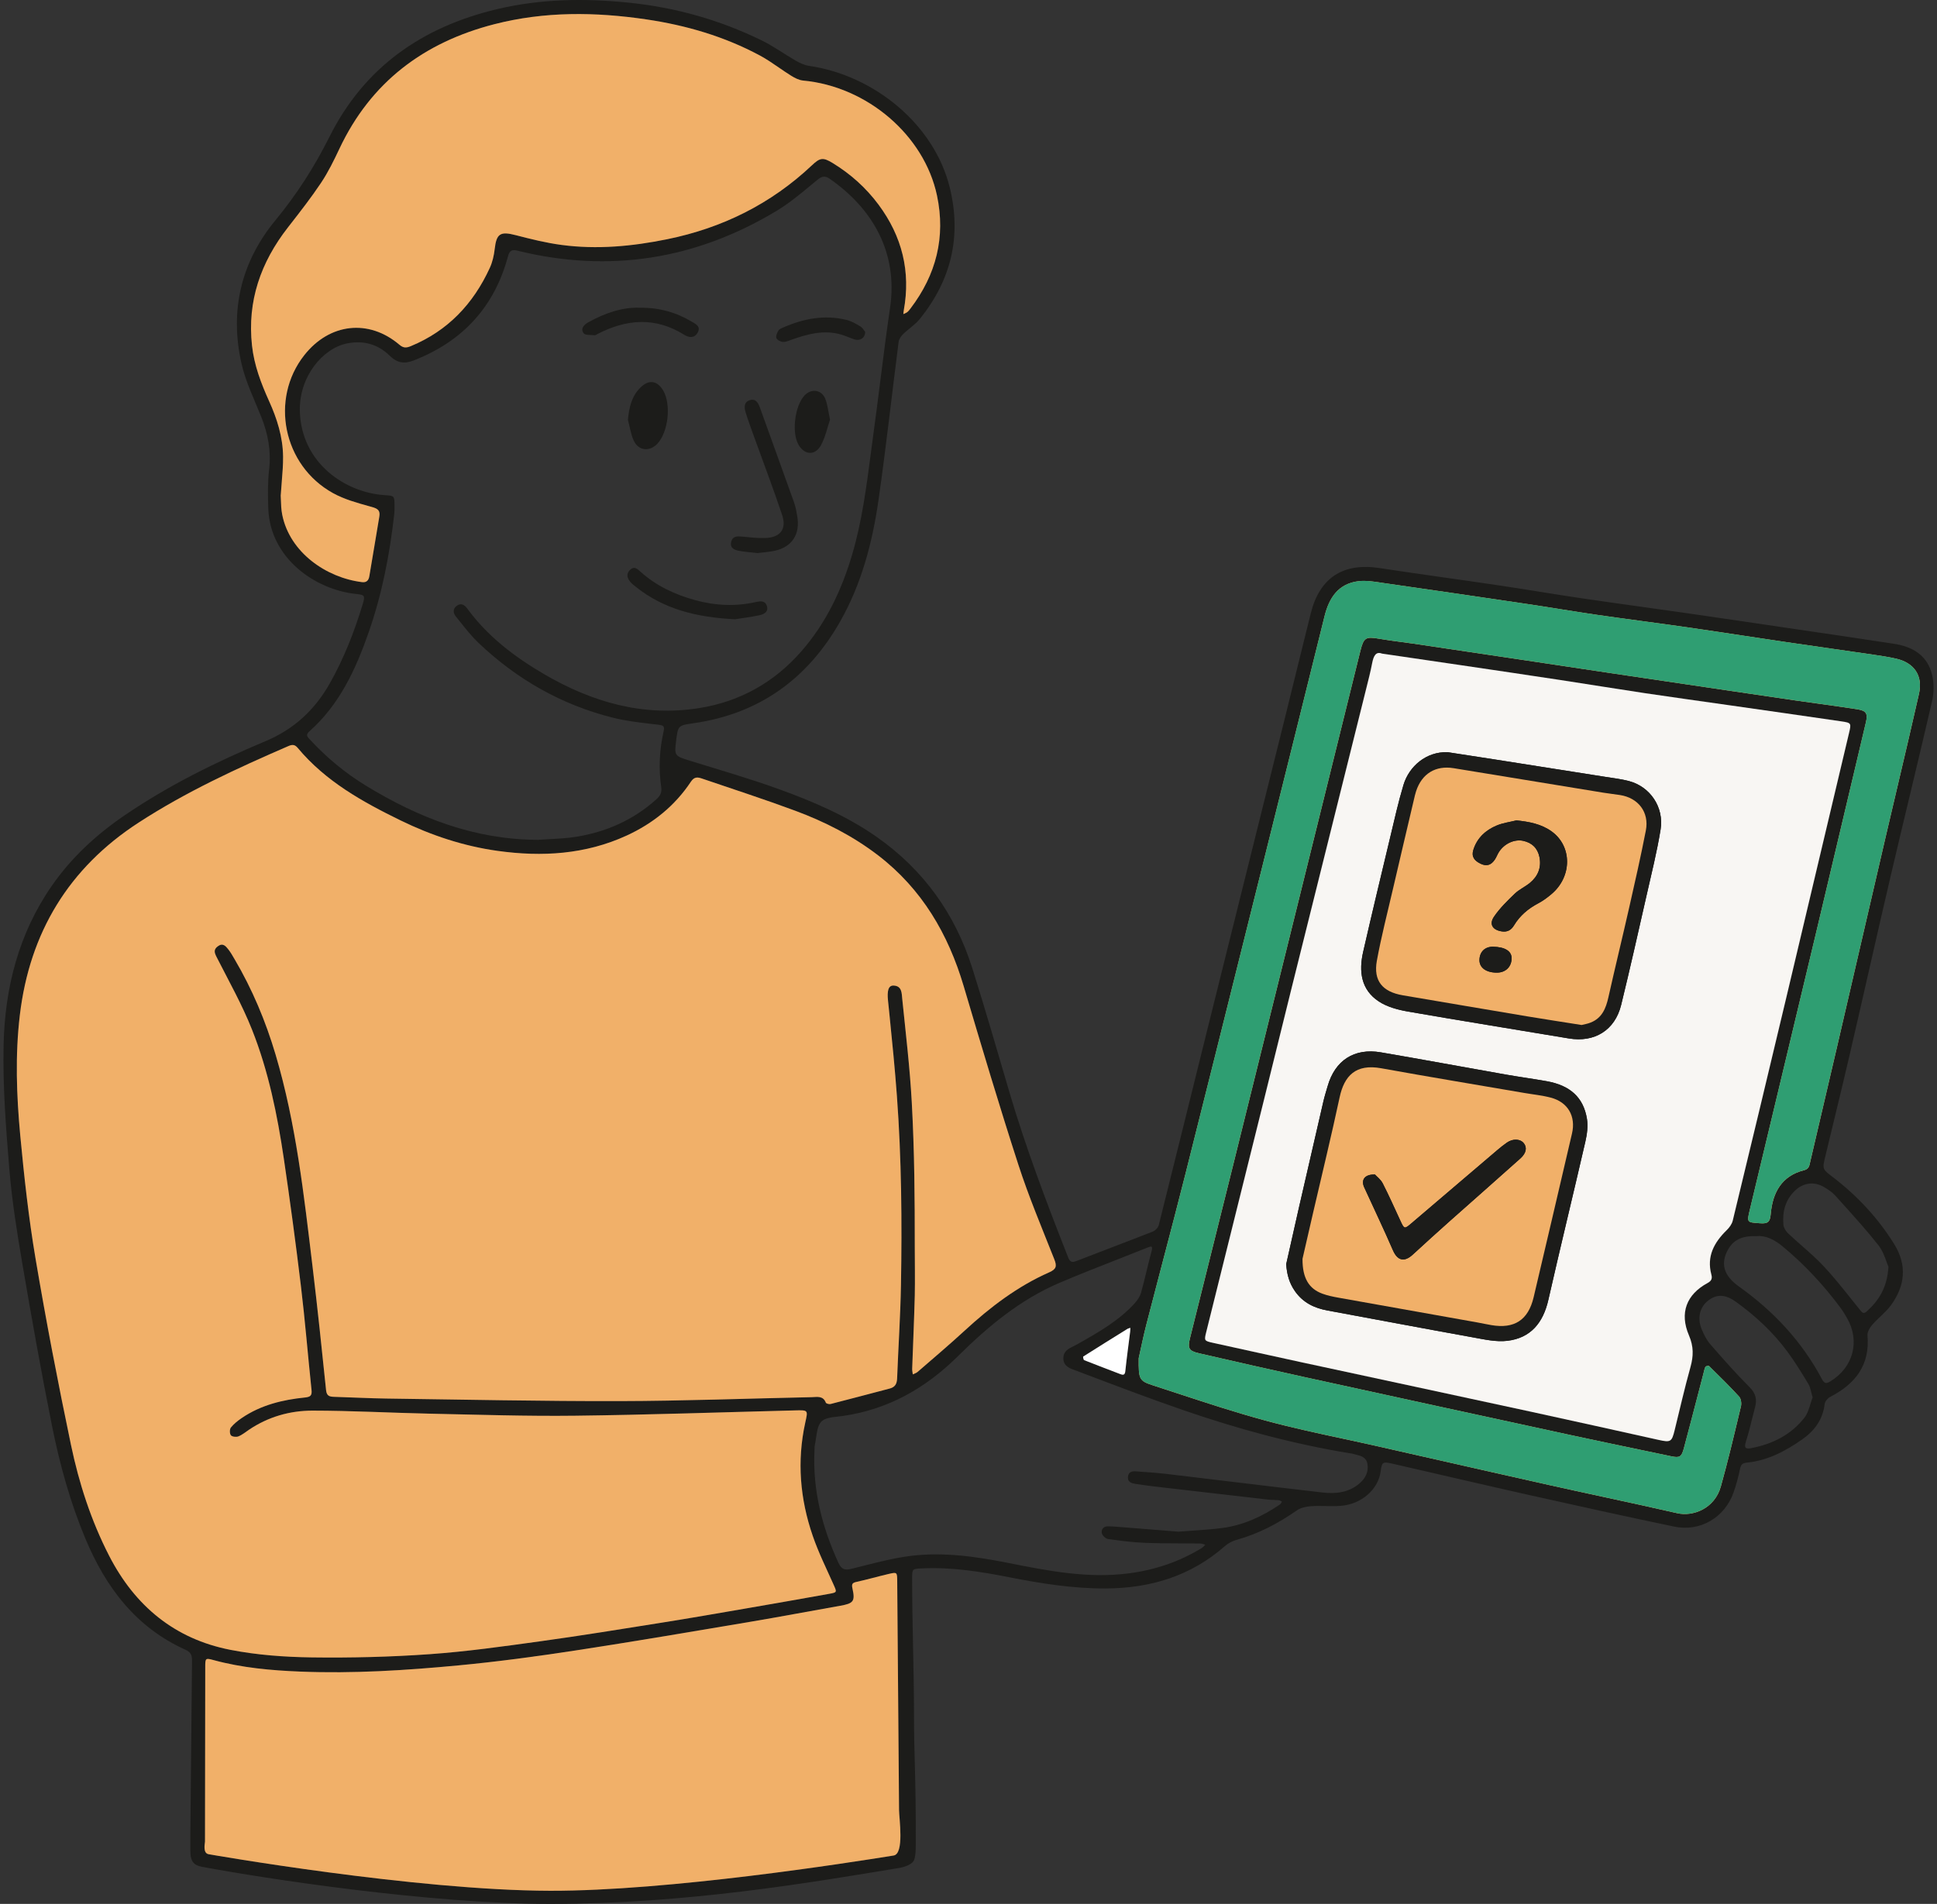 <svg width="178" height="175" viewBox="0 0 178 175" fill="none" xmlns="http://www.w3.org/2000/svg">
<rect x="0" y="0" width="178" height="175" fill="#333333" stroke="none"/>
<path fill-rule="evenodd" clip-rule="evenodd" d="M17.493 170.155C17.493 169.107 17.489 168.892 17.493 168.443C17.534 163.966 17.576 159.679 17.62 155.262L17.644 152.829L17.644 152.786C17.65 152.323 17.655 151.913 17.089 151.66C12.504 149.612 9.726 145.918 7.844 141.418C6.448 138.075 5.489 134.596 4.78 131.062C3.786 126.102 2.901 121.12 2.05 116.134C1.56 113.258 1.098 110.366 0.858 107.461C0.544 103.654 0.246 99.823 0.332 96.012C0.45 90.781 1.723 85.794 4.769 81.409C6.563 78.826 8.841 76.726 11.431 74.957C15.492 72.186 19.879 70.023 24.399 68.127C27.018 67.028 28.935 65.251 30.321 62.79C31.619 60.487 32.565 58.053 33.33 55.538C33.574 54.734 33.502 54.676 32.714 54.594C28.924 54.195 24.817 51.292 24.654 46.735C24.611 45.545 24.595 44.34 24.731 43.161C24.927 41.475 24.636 39.904 24.022 38.353C23.376 36.722 22.577 35.119 22.193 33.424C21.092 28.561 22.142 24.093 25.314 20.243C27.267 17.873 28.897 15.335 30.263 12.599C33.473 6.174 38.79 2.482 45.664 0.845C49.687 -0.114 53.74 -0.173 57.847 0.252C62.116 0.694 66.153 1.837 69.989 3.711C71.082 4.245 72.077 4.977 73.138 5.584C73.511 5.797 73.929 5.993 74.348 6.054C80.377 6.937 85.856 11.459 87.279 17.241C88.383 21.727 87.405 25.752 84.522 29.322C84.097 29.848 83.49 30.223 83 30.703C82.808 30.891 82.612 31.164 82.58 31.419C81.955 36.267 81.424 41.13 80.729 45.968C80.167 49.88 79.164 53.691 77.186 57.161C74.191 62.413 69.759 65.618 63.715 66.479C62.306 66.68 62.304 66.691 62.128 68.123L62.127 68.132C61.961 69.466 62.001 69.49 63.396 69.922C66.097 70.76 68.822 71.543 71.483 72.502C74.656 73.645 77.766 74.968 80.553 76.919C84.869 79.941 87.777 84.008 89.355 89.01C90.547 92.788 91.64 96.597 92.762 100.399C94.282 105.55 96.183 110.563 98.149 115.557C98.328 116.015 98.506 116.069 98.937 115.902C101.265 114.992 103.61 114.119 105.936 113.202C106.166 113.111 106.426 112.841 106.485 112.608C107.97 106.691 109.424 100.766 110.896 94.845C113.285 85.229 115.683 75.616 118.075 66C118.872 62.792 119.651 59.581 120.453 56.374C121.275 53.088 123.435 51.704 126.777 52.215C130.428 52.775 134.091 53.264 137.745 53.807C140.309 54.188 142.863 54.628 145.427 55.005C148.52 55.461 151.62 55.874 154.714 56.319C158.094 56.806 161.47 57.306 164.847 57.805L165.054 57.836C168.059 58.279 171.064 58.715 174.066 59.178C175.787 59.444 177.141 60.263 177.555 62.056C177.73 62.812 177.724 63.677 177.55 64.434C176.322 69.775 175.01 75.097 173.762 80.434C172.475 85.945 171.246 91.469 169.967 96.983C169.248 100.087 168.481 103.18 167.738 106.28C167.447 107.488 167.472 107.461 168.417 108.187C170.668 109.91 172.581 111.951 174.075 114.369C175.268 116.302 175.066 118.192 173.77 119.971C173.285 120.636 172.592 121.144 172.05 121.77C171.824 122.032 171.585 122.431 171.612 122.745C171.852 125.482 170.492 127.206 168.19 128.394C167.962 128.511 167.707 128.805 167.679 129.042C167.51 130.491 166.733 131.527 165.58 132.329C164.045 133.397 162.417 134.257 160.52 134.44C160.109 134.479 159.978 134.632 159.897 135.023C159.748 135.752 159.552 136.476 159.306 137.176C158.493 139.491 156.24 140.822 153.842 140.319C149.412 139.393 144.992 138.418 140.576 137.429C136.334 136.479 132.103 135.485 127.867 134.515C127.075 134.334 126.98 134.413 126.88 135.215C126.671 136.899 125.099 138.285 123.174 138.414C122.282 138.475 121.379 138.384 120.487 138.443C120.04 138.472 119.532 138.58 119.175 138.829C117.471 140.017 115.669 140.974 113.657 141.532C113.267 141.64 112.865 141.845 112.564 142.11C109.426 144.868 105.733 145.986 101.608 146.006C98.601 146.02 95.672 145.552 92.742 144.975C90.105 144.457 87.452 144.031 84.745 144.16L84.69 144.163C83.82 144.203 83.819 144.203 83.82 145.141C83.82 149.268 83.991 153.446 83.991 157.573C83.991 161.426 84.175 163.284 84.156 169.492C84.156 169.492 84.175 170.603 83.991 170.989C83.734 171.528 82.636 171.695 82.636 171.695C74.506 173.035 63.158 175 50.557 175C39.48 175 24.389 172.679 18.605 171.599C17.906 171.469 17.493 171.203 17.493 170.155ZM82.618 166.387C82.623 167.146 83.115 170.393 82.122 170.553C78.011 171.215 61.463 173.819 50.557 173.794C38.095 173.765 19.165 170.432 19.165 170.432C18.615 170.326 18.838 169.449 18.838 169.27C18.849 163.825 18.848 158.651 18.861 153.206C18.863 152.411 18.879 152.387 19.631 152.592C22.243 153.303 24.921 153.54 27.605 153.648C32.453 153.843 37.291 153.535 42.113 153.079C45.709 152.739 49.291 152.255 52.862 151.709C58.199 150.894 63.521 149.984 68.846 149.088C71.639 148.62 74.423 148.088 77.213 147.596C78.428 147.383 78.597 147.187 78.336 146.006C78.25 145.622 78.306 145.489 78.704 145.403C79.695 145.189 80.67 144.904 81.657 144.674C82.431 144.494 82.442 144.512 82.449 145.302C82.508 152.33 82.564 159.36 82.618 166.387ZM84.063 114.688C84.063 110.132 84.038 105.907 83.788 101.34C83.614 98.152 83.232 94.973 82.909 91.794C82.858 91.3 82.889 90.623 82.122 90.591C81.627 90.569 81.512 91.079 81.605 91.982L81.641 92.329L81.641 92.329C81.656 92.482 81.672 92.635 81.688 92.788C81.708 92.984 81.728 93.18 81.748 93.377C81.997 95.822 82.239 98.268 82.42 100.719C82.847 106.508 82.896 112.31 82.794 118.112C82.743 120.979 82.549 123.845 82.44 126.712C82.42 127.2 82.246 127.502 81.769 127.628C79.956 128.103 78.146 128.588 76.329 129.051C76.197 129.085 75.924 129.015 75.89 128.927C75.635 128.265 75.08 128.412 74.594 128.423C68.704 128.547 62.814 128.771 56.924 128.784C49.778 128.8 42.632 128.645 35.485 128.55C33.902 128.529 32.319 128.439 30.735 128.394C30.31 128.382 30.023 128.342 29.965 127.786C29.574 123.987 29.174 120.187 28.718 116.396C27.93 109.852 27.212 103.297 25.327 96.942C24.413 93.865 23.187 90.93 21.557 88.166C21.376 87.857 21.2 87.541 20.979 87.261C20.739 86.956 20.473 86.638 20.015 86.981C19.613 87.283 19.697 87.559 19.904 87.966C21.024 90.171 22.245 92.339 23.155 94.632C24.668 98.441 25.485 102.457 26.083 106.503C26.657 110.398 27.183 114.301 27.653 118.21C28.036 121.381 28.291 124.567 28.626 127.742C28.68 128.25 28.555 128.399 28.036 128.452C25.968 128.66 23.973 129.146 22.221 130.336C21.853 130.586 21.492 130.873 21.216 131.214C21.094 131.367 21.096 131.772 21.216 131.925C21.326 132.063 21.708 132.108 21.905 132.029C22.259 131.889 22.566 131.629 22.889 131.412C24.654 130.225 26.646 129.658 28.727 129.66C32.313 129.663 35.898 129.864 39.485 129.94C43.94 130.033 48.398 130.182 52.851 130.128C59.578 130.047 66.304 129.81 73.03 129.64C74.292 129.608 74.254 129.599 73.998 130.767C73.222 134.298 73.516 137.781 74.687 141.173C75.209 142.69 75.925 144.143 76.582 145.611C76.918 146.363 76.947 146.365 76.177 146.503C73.712 146.945 71.246 147.379 68.777 147.805C66.133 148.261 63.491 148.724 60.841 149.145C57.102 149.741 53.363 150.35 49.613 150.867C46.243 151.332 42.869 151.809 39.48 152.048C35.875 152.303 32.251 152.391 28.637 152.343C26.142 152.308 23.609 152.124 21.164 151.646C16.061 150.648 12.408 147.625 10.034 143.01C8.37 139.771 7.259 136.334 6.52 132.799C5.329 127.111 4.231 121.399 3.263 115.669C2.633 111.937 2.218 108.161 1.863 104.39C1.517 100.699 1.384 96.983 1.825 93.287C2.73 85.721 6.313 79.786 12.736 75.613C17.087 72.785 21.774 70.626 26.519 68.57C26.889 68.411 27.111 68.447 27.364 68.752C29.917 71.816 33.312 73.703 36.814 75.412C39.641 76.792 42.619 77.779 45.744 78.212C49.807 78.776 53.801 78.542 57.59 76.801C59.998 75.693 62.015 74.074 63.489 71.854C63.819 71.355 64.142 71.437 64.544 71.574C67.395 72.548 70.262 73.475 73.084 74.523C75.805 75.534 78.388 76.848 80.706 78.63C84.722 81.721 87.134 85.845 88.558 90.645C90.184 96.131 91.819 101.615 93.582 107.057C94.537 110.005 95.747 112.87 96.887 115.755C97.135 116.381 97.072 116.658 96.422 116.945C93.491 118.239 90.983 120.158 88.638 122.316C87.233 123.61 85.772 124.843 84.328 126.098C84.206 126.206 84.032 126.253 83.883 126.328C83.862 126.157 83.819 125.987 83.824 125.816C83.903 123.576 84.004 121.336 84.063 119.094C84.094 117.919 84.063 115.492 84.063 114.688ZM52.952 76.914C52.149 77.043 51.333 77.086 50.516 77.129C50.14 77.15 49.763 77.169 49.389 77.198L49.385 77.194C43.605 77.169 38.469 75.176 33.626 72.215C31.721 71.051 30.028 69.647 28.517 68.016C28.494 67.991 28.471 67.967 28.448 67.944C28.245 67.733 28.066 67.547 28.427 67.226C31.204 64.765 32.692 61.521 33.882 58.11C35.116 54.578 35.819 50.923 36.234 47.211C36.256 47.016 36.255 46.817 36.254 46.619C36.254 46.577 36.254 46.536 36.254 46.494C36.25 45.572 36.245 45.571 35.35 45.512L35.308 45.509C31.757 45.27 27.693 42.595 27.555 37.804C27.463 34.647 29.653 31.991 31.933 31.557C33.452 31.268 34.748 31.661 35.801 32.686C36.51 33.376 37.148 33.472 38.033 33.126C42.51 31.37 45.43 28.22 46.68 23.565C46.82 23.041 47.021 22.91 47.538 23.038C55.986 25.122 63.936 23.856 71.366 19.381C72.489 18.703 73.513 17.855 74.532 17.011C74.735 16.843 74.938 16.675 75.141 16.509C75.547 16.177 75.838 16.15 76.24 16.428C80.115 19.117 82.555 23.147 81.79 28.31C81.463 30.52 81.183 32.737 80.903 34.954C80.701 36.552 80.5 38.149 80.28 39.745C80.192 40.391 80.107 41.038 80.022 41.686L80.022 41.687C79.617 44.789 79.211 47.893 78.327 50.912C77.36 54.217 75.913 57.27 73.63 59.879C71.138 62.725 68.009 64.481 64.281 65.081C59.118 65.91 54.399 64.54 49.979 61.954C47.281 60.374 44.811 58.496 42.939 55.938C42.685 55.592 42.395 55.427 42.036 55.644C41.632 55.888 41.596 56.301 41.881 56.653C42.01 56.811 42.137 56.971 42.264 57.131C42.273 57.142 42.281 57.152 42.29 57.163L42.29 57.163L42.29 57.163L42.29 57.163C42.824 57.834 43.36 58.508 43.976 59.094C47.504 62.453 51.622 64.795 56.355 65.977C57.485 66.259 58.654 66.396 59.817 66.534C59.818 66.534 59.819 66.534 59.82 66.534C60.048 66.561 60.275 66.588 60.502 66.615C60.971 66.673 61.093 66.738 60.976 67.255C60.601 68.926 60.514 70.631 60.761 72.328C60.838 72.861 60.662 73.16 60.308 73.478C58.202 75.368 55.718 76.469 52.952 76.914ZM126.093 60.954C126.219 60.291 126.44 59.846 127.002 60.078V60.074C127.952 60.214 128.87 60.348 129.768 60.48C131.259 60.698 132.693 60.908 134.128 61.121C134.649 61.198 135.169 61.275 135.69 61.352C138.262 61.732 140.832 62.112 143.402 62.503C144.559 62.679 145.715 62.862 146.872 63.044C148.303 63.27 149.735 63.497 151.169 63.711C152.897 63.969 154.627 64.214 156.356 64.458C157.221 64.58 158.086 64.702 158.951 64.826C159.816 64.95 160.682 65.073 161.547 65.197C164.102 65.562 166.657 65.927 169.21 66.301C170.133 66.436 170.129 66.472 169.914 67.384C169.083 70.883 168.254 74.383 167.426 77.883C167.425 77.885 167.425 77.887 167.424 77.889C167.424 77.891 167.423 77.893 167.423 77.895C167.422 77.899 167.421 77.903 167.42 77.907C167.419 77.911 167.418 77.915 167.417 77.918C167.416 77.922 167.415 77.926 167.415 77.93C167.414 77.934 167.413 77.938 167.412 77.942C167.411 77.946 167.41 77.95 167.409 77.954C167.408 77.957 167.407 77.96 167.407 77.963C167.406 77.965 167.406 77.967 167.405 77.969C167.405 77.971 167.404 77.973 167.404 77.975C167.404 77.977 167.403 77.979 167.403 77.981C167.402 77.983 167.402 77.985 167.401 77.987C167.401 77.989 167.4 77.99 167.4 77.992C167.399 77.994 167.399 77.996 167.398 77.998C167.398 77.999 167.398 78 167.398 78.001C166.31 82.598 165.221 87.195 164.128 91.79C162.509 98.595 160.877 105.399 159.229 112.197C159.152 112.515 158.917 112.832 158.676 113.067C157.518 114.2 156.817 115.471 157.265 117.151C157.359 117.505 157.29 117.724 156.912 117.93C154.98 118.979 154.32 120.681 155.208 122.747C155.646 123.763 155.628 124.641 155.346 125.649C154.95 127.072 154.604 128.507 154.258 129.942C154.137 130.445 154.016 130.949 153.892 131.451C153.627 132.535 153.524 132.595 152.411 132.347C151.559 132.158 150.707 131.969 149.855 131.779C146.781 131.096 143.707 130.413 140.63 129.746C136.711 128.897 132.791 128.053 128.87 127.21C128.868 127.209 128.865 127.209 128.863 127.208C128.861 127.208 128.859 127.207 128.858 127.207C128.856 127.207 128.854 127.206 128.852 127.206C128.85 127.206 128.849 127.205 128.847 127.205C125.763 126.541 122.679 125.878 119.595 125.211C117.964 124.859 116.335 124.499 114.705 124.139C114.698 124.137 114.692 124.136 114.685 124.134C114.684 124.134 114.682 124.134 114.68 124.133C114.679 124.133 114.677 124.133 114.675 124.132C113.608 123.896 112.541 123.661 111.474 123.427C110.654 123.248 110.65 123.224 110.847 122.429C112.605 115.376 114.357 108.323 116.107 101.27C116.511 99.646 116.911 98.021 117.311 96.396C117.759 94.58 118.206 92.764 118.658 90.948C119.805 86.34 120.953 81.733 122.102 77.125C123.25 72.517 124.399 67.91 125.546 63.302C125.562 63.238 125.578 63.175 125.594 63.112C125.594 63.11 125.595 63.108 125.595 63.106C125.596 63.104 125.596 63.102 125.597 63.1C125.597 63.097 125.598 63.095 125.598 63.093C125.599 63.091 125.599 63.089 125.6 63.087L125.6 63.086C125.778 62.379 125.956 61.671 126.093 60.954ZM25.937 47.325C25.84 46.846 25.825 46.349 25.813 45.946C25.808 45.789 25.804 45.647 25.795 45.525L25.799 45.527C25.827 45.091 25.86 44.682 25.892 44.291C25.96 43.46 26.021 42.711 26.013 41.962C25.993 40.174 25.462 38.493 24.729 36.872C23.989 35.235 23.354 33.569 23.157 31.76C22.71 27.671 23.961 24.111 26.452 20.914C26.514 20.835 26.576 20.756 26.637 20.676C27.621 19.413 28.607 18.147 29.495 16.817C30.156 15.83 30.685 14.744 31.193 13.665C34.083 7.539 38.955 3.889 45.425 2.225C50.045 1.037 54.702 1.091 59.389 1.782C63.058 2.324 66.562 3.349 69.831 5.103C70.432 5.426 70.998 5.815 71.564 6.204C71.934 6.459 72.305 6.713 72.685 6.95C73.023 7.16 73.414 7.368 73.798 7.404C79.699 7.95 84.933 12.443 86.104 17.968C86.915 21.797 86.03 25.251 83.675 28.349C83.664 28.364 83.652 28.379 83.641 28.394C83.561 28.498 83.479 28.605 83.379 28.685C83.308 28.741 83.22 28.78 83.133 28.817C83.093 28.835 83.053 28.852 83.014 28.872C83.017 28.841 83.02 28.811 83.022 28.78C83.029 28.699 83.036 28.617 83.05 28.538C83.706 24.955 82.894 21.718 80.733 18.81C79.579 17.257 78.159 15.985 76.505 14.977C75.631 14.444 75.349 14.496 74.617 15.188C70.845 18.749 66.376 20.957 61.312 21.989C58.102 22.643 54.86 22.95 51.598 22.513C50.184 22.325 48.787 21.977 47.403 21.618C45.976 21.246 45.622 21.463 45.459 22.896C45.393 23.481 45.256 24.086 45.012 24.617C43.499 27.924 41.154 30.412 37.745 31.819C37.359 31.977 37.083 32.01 36.71 31.692C33.891 29.292 30.285 29.699 27.962 32.647C24.781 36.68 26.011 42.787 30.594 45.322C31.628 45.895 32.81 46.222 33.965 46.542C34.041 46.563 34.117 46.584 34.193 46.605C34.746 46.758 34.949 46.948 34.857 47.49C34.741 48.179 34.627 48.868 34.512 49.557L34.512 49.557L34.512 49.558C34.324 50.693 34.135 51.829 33.94 52.964C33.881 53.316 33.71 53.562 33.27 53.508C29.958 53.098 26.632 50.767 25.937 47.325ZM105.976 127.346C104.667 126.92 104.626 126.787 104.642 124.833L104.644 124.834C104.687 124.642 104.738 124.405 104.796 124.138C104.942 123.461 105.13 122.586 105.353 121.72C105.843 119.813 106.342 117.909 106.841 116.004C106.841 116.003 106.841 116.003 106.842 116.002C106.842 116.002 106.842 116.001 106.842 116C106.842 116 106.842 115.999 106.842 115.999C106.843 115.998 106.843 115.998 106.843 115.997C106.843 115.996 106.843 115.996 106.843 115.995C106.844 115.995 106.844 115.994 106.844 115.993C106.844 115.993 106.844 115.992 106.844 115.992C106.844 115.991 106.845 115.991 106.845 115.99C107.553 113.289 108.26 110.588 108.943 107.881C110.771 100.629 112.579 93.371 114.388 86.114C114.388 86.113 114.388 86.113 114.388 86.112C114.39 86.107 114.391 86.103 114.392 86.098C114.393 86.092 114.395 86.086 114.396 86.08C114.398 86.074 114.399 86.068 114.401 86.062C114.402 86.056 114.404 86.05 114.405 86.044C114.917 83.989 115.429 81.934 115.942 79.88C117.874 72.134 119.801 64.388 121.72 56.638C122.142 54.938 122.99 53.642 124.856 53.42C125.487 53.345 126.146 53.444 126.791 53.54C126.791 53.54 126.792 53.54 126.792 53.54C126.793 53.541 126.793 53.541 126.793 53.541C126.794 53.541 126.794 53.541 126.794 53.541C126.841 53.548 126.887 53.555 126.934 53.562C126.983 53.569 127.032 53.576 127.081 53.583C131.506 54.217 135.93 54.863 140.354 55.52C141.357 55.669 142.359 55.829 143.36 55.989C143.361 55.989 143.361 55.989 143.362 55.989C144.509 56.172 145.656 56.355 146.805 56.522C148.193 56.722 149.584 56.91 150.975 57.098L150.975 57.098L150.975 57.098L150.975 57.098L150.975 57.099L150.976 57.099L150.976 57.099L150.976 57.099L150.976 57.099L150.977 57.099C151.063 57.11 151.149 57.122 151.236 57.134C152.533 57.309 153.83 57.485 155.126 57.672C156.864 57.922 158.601 58.185 160.338 58.449C161.607 58.641 162.877 58.833 164.148 59.02C165.513 59.222 166.88 59.418 168.246 59.614C168.337 59.627 168.427 59.64 168.518 59.653L168.519 59.653L168.519 59.653L168.52 59.653L168.521 59.653L168.521 59.653L168.522 59.653L168.522 59.653L168.523 59.653L168.524 59.653C168.526 59.654 168.528 59.654 168.53 59.654L168.531 59.654L168.532 59.655L168.533 59.655L168.534 59.655L168.534 59.655L168.535 59.655C169.728 59.826 170.922 59.997 172.114 60.171C172.822 60.275 173.533 60.383 174.229 60.539C175.902 60.916 176.722 62.106 176.345 63.772C175.707 66.598 175.044 69.419 174.38 72.24C174.38 72.241 174.379 72.242 174.379 72.243C174 73.856 173.62 75.469 173.245 77.083C172.37 80.85 171.499 84.617 170.628 88.385C170.625 88.394 170.623 88.403 170.621 88.413C170.012 91.048 169.403 93.684 168.792 96.319C168.114 99.24 167.431 102.16 166.748 105.079C166.618 105.64 166.487 106.2 166.356 106.759C166.352 106.777 166.348 106.795 166.344 106.813C166.343 106.815 166.343 106.816 166.343 106.817C166.339 106.837 166.334 106.856 166.33 106.875L166.33 106.875C166.267 107.173 166.207 107.457 165.792 107.56C163.706 108.081 162.889 109.641 162.721 111.592C162.658 112.324 162.448 112.488 161.76 112.439C161.723 112.437 161.687 112.434 161.651 112.432C161.651 112.432 161.651 112.432 161.65 112.432C160.528 112.354 160.523 112.354 160.802 111.19C161.638 107.69 162.476 104.191 163.314 100.692C164.488 95.79 165.662 90.888 166.83 85.985C167.986 81.13 169.133 76.273 170.28 71.416C170.28 71.416 170.281 71.415 170.281 71.415C170.281 71.414 170.281 71.414 170.281 71.413C170.281 71.413 170.281 71.413 170.281 71.412C170.281 71.412 170.282 71.411 170.282 71.411C170.282 71.41 170.282 71.41 170.282 71.409C170.282 71.409 170.282 71.409 170.282 71.408C170.282 71.408 170.283 71.407 170.283 71.407C170.283 71.406 170.283 71.406 170.283 71.406C170.288 71.386 170.292 71.367 170.297 71.347C170.685 69.704 171.073 68.062 171.461 66.42C171.657 65.591 171.517 65.327 170.668 65.194C169.562 65.022 168.454 64.867 167.346 64.713C167.272 64.703 167.198 64.693 167.124 64.683L167.124 64.683L167.124 64.683L167.124 64.683L167.123 64.683L167.123 64.683L167.123 64.683L167.122 64.683L167.122 64.683L167.122 64.683C167.121 64.682 167.12 64.682 167.119 64.682C166.383 64.58 165.648 64.478 164.912 64.372C163.038 64.099 161.164 63.821 159.29 63.543C159.289 63.543 159.288 63.543 159.287 63.543C158.538 63.432 157.789 63.321 157.039 63.21C154.002 62.761 150.965 62.311 147.927 61.858C146.452 61.638 144.976 61.416 143.5 61.194C141.969 60.964 140.437 60.733 138.905 60.505C135.898 60.054 132.89 59.607 129.881 59.162C129.492 59.105 129.102 59.053 128.712 59.002C128.067 58.916 127.423 58.831 126.783 58.719C125.49 58.495 125.318 58.584 124.997 59.886C124.435 62.154 123.875 64.423 123.314 66.692C122.797 68.788 122.279 70.884 121.76 72.981C121.135 75.508 120.51 78.035 119.884 80.561C119.85 80.7 119.816 80.839 119.781 80.978C119.779 80.987 119.777 80.996 119.775 81.004C119.774 81.009 119.772 81.014 119.771 81.02C119.77 81.025 119.769 81.03 119.767 81.035C119.767 81.037 119.766 81.039 119.766 81.04C119.766 81.042 119.765 81.044 119.765 81.046C119.764 81.047 119.764 81.049 119.763 81.051C119.763 81.053 119.763 81.054 119.762 81.056C119.762 81.058 119.761 81.06 119.761 81.061C117.616 89.729 115.472 98.397 113.325 107.063C112.52 110.311 111.71 113.556 110.9 116.802C110.9 116.803 110.9 116.805 110.899 116.806C110.899 116.808 110.899 116.809 110.898 116.811C110.898 116.812 110.897 116.814 110.897 116.815C110.897 116.817 110.896 116.818 110.896 116.82C110.896 116.821 110.895 116.823 110.895 116.824C110.894 116.826 110.894 116.827 110.894 116.829C110.893 116.83 110.893 116.832 110.893 116.833C110.891 116.841 110.889 116.848 110.887 116.856C110.375 118.908 109.863 120.96 109.352 123.012C109.122 123.935 109.252 124.176 110.196 124.393C113.389 125.125 116.583 125.856 119.784 126.558C127.989 128.356 136.196 130.144 144.405 131.923C146.478 132.372 148.554 132.806 150.63 133.239C151.616 133.445 152.602 133.651 153.587 133.858C154.336 134.016 154.524 133.923 154.732 133.146C155.169 131.515 155.594 129.881 156.018 128.248C156.018 128.246 156.019 128.245 156.019 128.244C156.021 128.235 156.023 128.227 156.026 128.218C156.13 127.817 156.234 127.416 156.338 127.015C156.399 126.782 156.46 126.55 156.52 126.317C156.534 126.262 156.548 126.206 156.561 126.151C156.603 125.973 156.644 125.795 156.72 125.633C156.75 125.57 157.01 125.52 157.061 125.57C157.102 125.611 157.144 125.652 157.185 125.693C157.228 125.736 157.272 125.778 157.315 125.821L157.315 125.821C158.164 126.658 159.015 127.496 159.818 128.376C159.994 128.57 160.05 128.995 159.983 129.272C159.971 129.322 159.959 129.372 159.947 129.422C159.934 129.479 159.92 129.536 159.906 129.593C159.869 129.748 159.832 129.903 159.795 130.058L159.795 130.059C159.27 132.258 158.745 134.457 158.136 136.634C157.567 138.664 155.59 139.425 154.115 139.086C151.876 138.572 149.631 138.086 147.386 137.6C147.385 137.6 147.385 137.6 147.384 137.6C145.729 137.241 144.074 136.883 142.422 136.513C138.802 135.705 135.184 134.884 131.567 134.063C131.566 134.063 131.565 134.063 131.565 134.063C129.896 133.684 128.228 133.306 126.56 132.929C125.518 132.693 124.473 132.468 123.428 132.243L123.428 132.243L123.427 132.243L123.427 132.243L123.426 132.243L123.426 132.243L123.425 132.243L123.425 132.243L123.425 132.243C121.036 131.728 118.648 131.214 116.292 130.575C113.532 129.827 110.811 128.932 108.091 128.038L108.091 128.038L108.09 128.038L108.09 128.038L108.09 128.038L108.09 128.038L108.09 128.038L108.089 128.038L108.089 128.038C107.385 127.806 106.68 127.575 105.976 127.346ZM112.363 140.443C111.449 140.566 110.527 140.629 109.595 140.692C109.17 140.72 108.744 140.749 108.315 140.784L108.309 140.787C106.521 140.644 104.705 140.498 102.89 140.355L102.834 140.35C102.495 140.323 102.155 140.296 101.816 140.296C101.405 140.294 101.175 140.574 101.254 140.928C101.303 141.143 101.597 141.428 101.813 141.459C102.936 141.62 104.066 141.768 105.198 141.812C106.317 141.856 107.437 141.859 108.557 141.863C109.139 141.864 109.72 141.866 110.302 141.874C110.407 141.875 110.511 141.909 110.615 141.943C110.663 141.958 110.711 141.974 110.76 141.987C110.727 142.018 110.696 142.052 110.665 142.086C110.598 142.158 110.532 142.23 110.451 142.279C108.388 143.547 106.159 144.299 103.751 144.615C99.975 145.112 96.322 144.388 92.658 143.661C89.69 143.073 86.691 142.638 83.673 143.015C82.189 143.201 80.727 143.573 79.268 143.944C78.934 144.029 78.6 144.114 78.266 144.196C77.649 144.349 77.333 144.272 77.047 143.649C75.543 140.371 74.674 136.967 74.845 133.336C74.847 133.285 74.848 133.234 74.849 133.183C74.852 133.053 74.854 132.923 74.883 132.799C74.93 132.589 74.963 132.363 74.995 132.137C75.074 131.584 75.153 131.028 75.464 130.683C75.773 130.34 76.419 130.269 77.017 130.203C77.159 130.187 77.297 130.172 77.428 130.153C81.614 129.561 85.059 127.601 88.037 124.649C90.785 121.926 93.754 119.453 97.359 117.916C99.116 117.166 100.895 116.468 102.675 115.77C103.587 115.412 104.5 115.054 105.41 114.688C105.787 114.536 105.968 114.48 105.821 115.021C105.659 115.617 105.513 116.217 105.368 116.816C105.204 117.49 105.041 118.164 104.854 118.832C104.755 119.183 104.516 119.526 104.265 119.803C102.788 121.421 100.909 122.481 99.03 123.541L98.959 123.581C98.861 123.636 98.758 123.687 98.654 123.738C98.193 123.963 97.718 124.196 97.718 124.842C97.716 125.568 98.294 125.773 98.807 125.955C98.874 125.979 98.94 126.002 99.003 126.026L99.488 126.21C102.529 127.365 105.57 128.519 108.643 129.582C113.66 131.318 118.773 132.715 124.02 133.577C124.054 133.583 124.088 133.586 124.123 133.59C124.178 133.596 124.234 133.601 124.286 133.618C124.386 133.649 124.492 133.676 124.597 133.702C125.072 133.821 125.552 133.94 125.661 134.56C125.792 135.309 125.454 135.907 124.905 136.373C123.919 137.208 122.724 137.323 121.516 137.185C118.613 136.85 115.713 136.501 112.813 136.152C110.915 135.923 109.018 135.695 107.119 135.47C106.448 135.39 105.773 135.342 105.098 135.294C104.88 135.278 104.661 135.263 104.443 135.246C104.062 135.215 103.701 135.257 103.653 135.745C103.602 136.251 104.026 136.343 104.355 136.395C105.279 136.54 106.209 136.648 107.139 136.755C107.276 136.771 107.414 136.786 107.552 136.802C110.544 137.151 113.537 137.497 116.531 137.838C116.706 137.858 116.883 137.864 117.06 137.87C117.212 137.875 117.364 137.88 117.515 137.894C117.584 137.9 117.65 137.939 117.716 137.977C117.745 137.995 117.775 138.012 117.805 138.027C117.786 138.055 117.768 138.085 117.75 138.116C117.711 138.184 117.671 138.251 117.613 138.29C116.016 139.378 114.287 140.181 112.363 140.443ZM158.816 114.823C159.375 113.845 160.274 113.576 161.489 113.62V113.619C162.281 113.556 163.078 113.96 163.78 114.538C165.815 116.213 167.596 118.135 169.165 120.253C169.377 120.539 169.558 120.849 169.736 121.16C170.946 123.271 170.309 125.674 168.226 126.953C167.849 127.182 167.67 127.222 167.418 126.75C165.58 123.289 162.965 120.506 159.787 118.243C158.398 117.252 158.066 116.139 158.816 114.823ZM166.569 128.444L166.569 128.443C166.499 128.624 166.439 128.821 166.378 129.023C166.241 129.478 166.097 129.955 165.81 130.32C164.586 131.88 162.891 132.729 160.958 133.103C160.513 133.189 160.224 133.171 160.43 132.532C160.656 131.835 160.833 131.123 161.01 130.41L161.01 130.41C161.098 130.054 161.186 129.698 161.281 129.344C161.473 128.627 161.344 128.071 160.775 127.502C159.513 126.24 158.328 124.895 157.156 123.547C156.813 123.152 156.567 122.648 156.366 122.158C155.953 121.149 156.203 120.156 156.949 119.562C157.718 118.95 158.515 118.939 159.493 119.639C161.299 120.93 162.918 122.434 164.241 124.222C164.948 125.175 165.569 126.195 166.183 127.211C166.311 127.422 166.373 127.673 166.444 127.968C166.48 128.116 166.518 128.274 166.569 128.443L166.569 128.443V128.444ZM173.54 116.442L173.54 116.442C173.415 118.382 172.645 119.544 171.544 120.541C171.249 120.806 171.124 120.65 170.954 120.438C170.942 120.424 170.931 120.41 170.919 120.395C170.638 120.05 170.361 119.702 170.084 119.355C169.28 118.347 168.476 117.339 167.598 116.401C166.966 115.725 166.268 115.111 165.57 114.497L165.57 114.497C165.146 114.124 164.722 113.751 164.313 113.364C164.105 113.166 163.913 112.854 163.887 112.579C163.78 111.369 164.06 110.264 164.99 109.404C165.753 108.698 166.734 108.583 167.63 109.118C167.987 109.332 168.357 109.565 168.63 109.87C168.847 110.112 169.064 110.352 169.281 110.593C170.424 111.86 171.568 113.128 172.621 114.466C172.99 114.936 173.202 115.529 173.367 115.989C173.429 116.164 173.485 116.32 173.54 116.442C173.54 116.442 173.54 116.441 173.54 116.44V116.442ZM103.875 122.05C103.873 122.08 103.872 122.108 103.871 122.136C103.87 122.156 103.869 122.176 103.868 122.195C103.865 122.273 103.863 122.342 103.854 122.411C103.809 122.773 103.762 123.136 103.716 123.498C103.716 123.499 103.716 123.5 103.715 123.501C103.715 123.501 103.715 123.502 103.715 123.502C103.608 124.341 103.5 125.18 103.412 126.021C103.373 126.384 103.231 126.41 102.953 126.303C102.684 126.2 102.415 126.097 102.146 125.994C101.305 125.673 100.463 125.352 99.626 125.017C99.56 124.992 99.51 124.709 99.544 124.687C100.897 123.826 102.261 122.978 103.626 122.133C103.656 122.115 103.692 122.105 103.748 122.089C103.765 122.084 103.783 122.079 103.803 122.073C103.821 122.067 103.84 122.062 103.86 122.055C103.865 122.053 103.87 122.052 103.875 122.05C103.875 122.05 103.875 122.049 103.875 122.048V122.05Z" fill="#1C1C1A"/>
<path d="M25.937 47.325C26.632 50.767 29.958 53.098 33.27 53.508C33.71 53.562 33.881 53.316 33.94 52.964C34.135 51.829 34.324 50.693 34.512 49.558L34.512 49.557L34.512 49.557C34.627 48.868 34.741 48.179 34.857 47.49C34.949 46.948 34.746 46.758 34.193 46.605C34.117 46.584 34.041 46.563 33.965 46.542C32.81 46.222 31.628 45.895 30.594 45.322C26.011 42.787 24.781 36.68 27.962 32.647C30.285 29.699 33.891 29.292 36.71 31.692C37.083 32.01 37.359 31.977 37.745 31.819C41.154 30.412 43.499 27.924 45.012 24.617C45.256 24.086 45.393 23.481 45.459 22.896C45.622 21.463 45.976 21.246 47.403 21.618C48.787 21.977 50.184 22.325 51.598 22.513C54.86 22.95 58.102 22.643 61.312 21.989C66.376 20.957 70.845 18.749 74.617 15.188C75.349 14.496 75.631 14.444 76.505 14.977C78.159 15.985 79.579 17.257 80.733 18.81C82.894 21.718 83.706 24.955 83.05 28.538C83.036 28.617 83.029 28.699 83.022 28.78C83.02 28.811 83.017 28.841 83.014 28.872C83.053 28.852 83.093 28.835 83.133 28.817C83.22 28.78 83.308 28.741 83.379 28.685C83.479 28.605 83.561 28.498 83.641 28.394C83.652 28.379 83.664 28.364 83.675 28.349C86.03 25.251 86.915 21.797 86.104 17.968C84.933 12.443 79.699 7.95 73.798 7.404C73.414 7.368 73.023 7.16 72.685 6.95C72.305 6.713 71.934 6.459 71.564 6.204C70.998 5.815 70.432 5.426 69.831 5.103C66.562 3.349 63.058 2.324 59.389 1.782C54.702 1.091 50.045 1.037 45.425 2.225C38.955 3.889 34.083 7.539 31.193 13.665C30.685 14.744 30.156 15.83 29.495 16.817C28.607 18.147 27.621 19.413 26.637 20.676C26.576 20.756 26.514 20.835 26.452 20.914C23.961 24.111 22.71 27.671 23.157 31.76C23.354 33.569 23.989 35.235 24.729 36.872C25.462 38.493 25.993 40.174 26.013 41.962C26.021 42.711 25.96 43.46 25.892 44.291C25.86 44.682 25.827 45.091 25.799 45.527L25.795 45.525C25.804 45.647 25.808 45.789 25.813 45.946C25.825 46.349 25.84 46.846 25.937 47.325Z" fill="#F1B069"/>
<path d="M84.063 119.094C84.004 121.336 83.903 123.576 83.824 125.816C83.819 125.987 83.862 126.157 83.883 126.328C84.032 126.253 84.206 126.206 84.328 126.098C85.772 124.843 87.233 123.61 88.638 122.316C90.983 120.158 93.491 118.239 96.422 116.945C97.072 116.658 97.135 116.381 96.887 115.755C95.747 112.87 94.537 110.005 93.582 107.057C91.819 101.615 90.184 96.131 88.558 90.645C87.134 85.845 84.722 81.721 80.706 78.63C78.388 76.848 75.805 75.534 73.084 74.523C70.262 73.475 67.395 72.548 64.544 71.574C64.142 71.437 63.819 71.355 63.489 71.854C62.015 74.074 59.998 75.693 57.59 76.801C53.801 78.542 49.807 78.776 45.744 78.212C42.619 77.779 39.641 76.792 36.814 75.412C33.312 73.703 29.917 71.816 27.364 68.752C27.111 68.447 26.889 68.411 26.519 68.57C21.774 70.626 17.087 72.785 12.736 75.613C6.313 79.786 2.73 85.721 1.825 93.287C1.384 96.983 1.517 100.699 1.863 104.39C2.218 108.161 2.633 111.937 3.263 115.669C4.231 121.399 5.329 127.111 6.52 132.799C7.259 136.334 8.37 139.771 10.034 143.01C12.408 147.625 16.061 150.648 21.164 151.646C23.609 152.124 26.142 152.308 28.637 152.343C32.251 152.391 35.875 152.303 39.48 152.048C42.869 151.809 46.243 151.332 49.613 150.867C53.363 150.35 57.102 149.741 60.841 149.145C63.491 148.724 66.133 148.261 68.777 147.805C71.246 147.379 73.712 146.945 76.177 146.503C76.947 146.365 76.918 146.363 76.582 145.611C75.925 144.143 75.209 142.69 74.687 141.173C73.516 137.781 73.222 134.298 73.998 130.767C74.254 129.599 74.292 129.608 73.03 129.64C66.304 129.81 59.578 130.047 52.851 130.128C48.398 130.182 43.94 130.033 39.485 129.94C35.898 129.864 32.313 129.663 28.727 129.66C26.646 129.658 24.654 130.225 22.889 131.412C22.566 131.629 22.259 131.889 21.905 132.029C21.708 132.108 21.326 132.063 21.216 131.925C21.096 131.772 21.094 131.367 21.216 131.214C21.492 130.873 21.853 130.586 22.221 130.336C23.973 129.146 25.968 128.66 28.036 128.452C28.555 128.399 28.68 128.25 28.626 127.742C28.291 124.567 28.036 121.381 27.653 118.21C27.183 114.301 26.657 110.398 26.083 106.503C25.485 102.457 24.668 98.441 23.155 94.632C22.245 92.339 21.024 90.171 19.904 87.966C19.697 87.559 19.613 87.283 20.015 86.981C20.473 86.638 20.739 86.956 20.979 87.261C21.2 87.541 21.376 87.857 21.557 88.166C23.187 90.93 24.413 93.865 25.327 96.942C27.212 103.297 27.93 109.852 28.718 116.396C29.174 120.187 29.574 123.987 29.965 127.786C30.023 128.342 30.31 128.382 30.735 128.394C32.319 128.439 33.902 128.529 35.485 128.55C42.632 128.645 49.778 128.8 56.924 128.784C62.814 128.771 68.704 128.547 74.594 128.423C75.08 128.412 75.635 128.265 75.89 128.927C75.924 129.015 76.197 129.085 76.329 129.051C78.146 128.588 79.956 128.103 81.769 127.628C82.246 127.502 82.42 127.2 82.44 126.712C82.549 123.845 82.743 120.979 82.794 118.112C82.896 112.31 82.847 106.508 82.42 100.719C82.239 98.268 81.997 95.822 81.748 93.377C81.728 93.18 81.708 92.984 81.688 92.788C81.672 92.635 81.656 92.482 81.641 92.329L81.641 92.329L81.605 91.982C81.512 91.079 81.627 90.569 82.122 90.591C82.889 90.623 82.858 91.3 82.909 91.794C83.232 94.973 83.614 98.152 83.788 101.34C84.038 105.907 84.063 110.132 84.063 114.688C84.063 115.492 84.094 117.919 84.063 119.094Z" fill="#F1B069"/>
<path d="M82.618 166.387C82.564 159.36 82.508 152.33 82.449 145.302C82.442 144.512 82.431 144.494 81.657 144.674C80.67 144.904 79.695 145.189 78.704 145.403C78.306 145.489 78.25 145.622 78.336 146.006C78.597 147.187 78.428 147.383 77.213 147.596C74.423 148.088 71.639 148.62 68.846 149.088C63.521 149.984 58.199 150.894 52.862 151.709C49.291 152.255 45.709 152.739 42.113 153.079C37.291 153.535 32.453 153.843 27.605 153.648C24.921 153.54 22.243 153.303 19.631 152.592C18.879 152.387 18.863 152.411 18.861 153.206C18.848 158.651 18.849 163.825 18.838 169.27C18.838 169.449 18.615 170.326 19.165 170.432C19.165 170.432 38.095 173.765 50.557 173.794C61.463 173.819 78.011 171.215 82.122 170.553C83.115 170.393 82.623 167.146 82.618 166.387Z" fill="#F1B069"/>
<path fill-rule="evenodd" clip-rule="evenodd" d="M126.093 60.954C126.219 60.291 126.44 59.846 127.002 60.078V60.074C127.952 60.214 128.87 60.348 129.768 60.48C131.259 60.698 132.693 60.908 134.128 61.121C134.649 61.198 135.169 61.275 135.69 61.352C138.262 61.732 140.832 62.112 143.402 62.503C144.559 62.679 145.715 62.862 146.872 63.044C148.303 63.27 149.735 63.497 151.169 63.711C152.897 63.969 154.627 64.214 156.356 64.458C157.221 64.58 158.086 64.702 158.951 64.826C159.816 64.95 160.682 65.073 161.547 65.197C164.102 65.562 166.657 65.927 169.21 66.301C170.133 66.436 170.129 66.472 169.914 67.384C169.083 70.883 168.254 74.383 167.426 77.883L167.424 77.889L167.423 77.895L167.42 77.907L167.417 77.918L167.415 77.93L167.412 77.942L167.409 77.954L167.407 77.963L167.405 77.969L167.404 77.975L167.403 77.981L167.401 77.987L167.4 77.992L167.398 77.998L167.398 78.001C166.31 82.598 165.221 87.195 164.128 91.79C162.509 98.595 160.877 105.399 159.229 112.197C159.152 112.515 158.917 112.832 158.676 113.067C157.518 114.2 156.817 115.471 157.265 117.151C157.359 117.505 157.29 117.724 156.912 117.93C154.98 118.979 154.32 120.681 155.208 122.747C155.646 123.763 155.628 124.641 155.346 125.649C154.95 127.072 154.604 128.507 154.258 129.942C154.137 130.445 154.016 130.949 153.892 131.451C153.627 132.535 153.524 132.595 152.411 132.347C151.559 132.158 150.707 131.969 149.855 131.779C146.781 131.096 143.707 130.413 140.63 129.746C136.711 128.897 132.791 128.053 128.87 127.21L128.863 127.208L128.858 127.207L128.852 127.206L128.847 127.205C125.763 126.541 122.679 125.878 119.595 125.211C117.964 124.859 116.335 124.499 114.705 124.139L114.685 124.134L114.68 124.133L114.675 124.132C113.608 123.896 112.541 123.661 111.474 123.427C110.654 123.248 110.65 123.224 110.847 122.429C112.605 115.376 114.357 108.323 116.107 101.27C116.511 99.646 116.911 98.021 117.311 96.396C117.759 94.58 118.206 92.764 118.658 90.948C119.805 86.34 120.953 81.733 122.102 77.125C123.25 72.517 124.399 67.91 125.546 63.302C125.562 63.238 125.578 63.175 125.594 63.112L125.595 63.106L125.597 63.1L125.598 63.093L125.6 63.087L125.6 63.086C125.778 62.379 125.956 61.671 126.093 60.954ZM167.346 64.713C167.272 64.703 167.198 64.693 167.124 64.683L167.124 64.683C167.198 64.693 167.272 64.703 167.346 64.713ZM168.246 59.614C168.337 59.627 168.427 59.64 168.518 59.653L168.519 59.653C168.428 59.64 168.337 59.627 168.246 59.614ZM150.976 57.099L150.977 57.099C151.063 57.11 151.149 57.122 151.236 57.134C151.149 57.122 151.063 57.11 150.976 57.099ZM166.569 128.443L166.569 128.444V128.443L166.569 128.443Z" fill="#1C1C1A"/>
<path d="M104.642 124.833C104.626 126.787 104.667 126.92 105.976 127.346C106.68 127.575 107.385 127.806 108.089 128.038L108.089 128.038L108.09 128.038L108.09 128.038L108.09 128.038L108.09 128.038L108.09 128.038L108.091 128.038L108.091 128.038C110.811 128.932 113.532 129.827 116.292 130.575C118.648 131.214 121.036 131.728 123.425 132.243L123.425 132.243L123.425 132.243L123.426 132.243L123.426 132.243L123.427 132.243L123.427 132.243L123.428 132.243L123.428 132.243C124.473 132.468 125.518 132.693 126.56 132.929C128.228 133.306 129.896 133.684 131.565 134.063L131.567 134.063C135.184 134.884 138.802 135.705 142.422 136.513C144.074 136.883 145.729 137.241 147.384 137.6L147.386 137.6C149.631 138.086 151.876 138.572 154.115 139.086C155.59 139.425 157.567 138.664 158.136 136.634C158.745 134.457 159.27 132.258 159.795 130.059L159.795 130.058C159.832 129.903 159.869 129.748 159.906 129.593L159.947 129.422L159.983 129.272C160.05 128.995 159.994 128.57 159.818 128.376C159.015 127.496 158.164 126.658 157.315 125.821L157.315 125.821L157.185 125.693L157.061 125.57C157.01 125.52 156.75 125.57 156.72 125.633C156.644 125.795 156.603 125.973 156.561 126.151C156.548 126.206 156.534 126.262 156.52 126.317C156.46 126.55 156.399 126.782 156.338 127.015C156.234 127.416 156.13 127.817 156.026 128.218L156.019 128.244L156.018 128.248C155.594 129.881 155.169 131.515 154.732 133.146C154.524 133.923 154.336 134.016 153.587 133.858C152.602 133.651 151.616 133.445 150.63 133.239C148.554 132.806 146.478 132.372 144.405 131.923C136.196 130.144 127.989 128.356 119.784 126.558C116.583 125.856 113.389 125.125 110.196 124.393C109.252 124.176 109.122 123.935 109.352 123.012C109.863 120.96 110.375 118.908 110.887 116.856L110.893 116.833L110.894 116.829L110.895 116.824L110.896 116.82L110.897 116.815L110.898 116.811L110.899 116.806L110.9 116.802C111.71 113.556 112.52 110.311 113.325 107.063C115.472 98.397 117.616 89.729 119.761 81.061L119.762 81.056L119.763 81.051L119.765 81.046L119.766 81.04L119.767 81.035L119.771 81.02L119.775 81.004L119.781 80.978L119.884 80.561C120.51 78.035 121.135 75.508 121.76 72.981C122.279 70.884 122.797 68.788 123.314 66.692C123.875 64.423 124.435 62.154 124.997 59.886C125.318 58.584 125.49 58.495 126.783 58.719C127.423 58.831 128.067 58.916 128.712 59.002C129.102 59.053 129.492 59.105 129.881 59.162C132.89 59.607 135.898 60.054 138.905 60.505C140.437 60.733 141.969 60.964 143.5 61.194C144.976 61.416 146.452 61.638 147.927 61.858C150.965 62.311 154.002 62.761 157.039 63.21C157.789 63.321 158.538 63.432 159.287 63.543L159.29 63.543C161.164 63.821 163.038 64.099 164.912 64.372C165.648 64.478 166.383 64.58 167.119 64.682L167.122 64.683L167.122 64.683L167.122 64.683L167.123 64.683L167.123 64.683L167.123 64.683L167.124 64.683L167.124 64.683L167.124 64.683L167.124 64.683L167.346 64.713C168.454 64.867 169.562 65.022 170.668 65.194C171.517 65.327 171.657 65.591 171.461 66.42C171.073 68.062 170.685 69.704 170.297 71.347L170.283 71.406L170.283 71.407L170.282 71.408L170.282 71.409L170.282 71.411L170.281 71.412L170.281 71.413L170.281 71.415L170.28 71.416C169.133 76.273 167.986 81.13 166.83 85.985C165.662 90.888 164.488 95.79 163.314 100.692C162.476 104.191 161.638 107.69 160.802 111.19C160.523 112.354 160.528 112.354 161.65 112.432L161.651 112.432L161.76 112.439C162.448 112.488 162.658 112.324 162.721 111.592C162.889 109.641 163.706 108.081 165.792 107.56C166.207 107.457 166.267 107.173 166.33 106.875L166.33 106.875C166.334 106.856 166.339 106.837 166.343 106.817L166.344 106.813C166.348 106.795 166.352 106.777 166.356 106.759C166.487 106.2 166.618 105.64 166.748 105.079C167.431 102.16 168.114 99.24 168.792 96.319C169.403 93.684 170.012 91.048 170.621 88.413L170.628 88.385C171.499 84.617 172.37 80.85 173.245 77.083C173.62 75.469 174 73.856 174.379 72.243L174.38 72.24C175.044 69.419 175.707 66.598 176.345 63.772C176.722 62.106 175.902 60.916 174.229 60.539C173.533 60.383 172.822 60.275 172.114 60.171C170.922 59.997 169.728 59.826 168.535 59.655L168.534 59.655L168.534 59.655L168.533 59.655L168.532 59.655L168.531 59.654L168.53 59.654L168.524 59.653L168.523 59.653L168.522 59.653L168.522 59.653L168.521 59.653L168.521 59.653L168.52 59.653L168.519 59.653L168.519 59.653L168.518 59.653L168.246 59.614C166.88 59.418 165.513 59.222 164.148 59.02C162.877 58.833 161.607 58.641 160.338 58.449C158.601 58.185 156.864 57.922 155.126 57.672C153.83 57.485 152.533 57.309 151.236 57.134L150.977 57.099L150.976 57.099L150.976 57.099L150.976 57.099L150.976 57.099L150.975 57.099L150.975 57.098L150.975 57.098L150.975 57.098L150.975 57.098C149.584 56.91 148.193 56.722 146.805 56.522C145.656 56.355 144.509 56.172 143.362 55.989L143.36 55.989C142.359 55.829 141.357 55.669 140.354 55.52C135.93 54.863 131.506 54.217 127.081 53.583C127.032 53.576 126.983 53.569 126.934 53.562C126.887 53.555 126.841 53.548 126.794 53.541L126.793 53.541L126.792 53.54L126.791 53.54C126.146 53.444 125.487 53.345 124.856 53.42C122.99 53.642 122.142 54.938 121.72 56.638C119.801 64.388 117.874 72.134 115.942 79.88C115.429 81.934 114.917 83.989 114.405 86.044L114.401 86.062L114.396 86.08L114.392 86.098L114.388 86.112L114.388 86.114C112.579 93.371 110.771 100.629 108.943 107.881C108.26 110.588 107.553 113.289 106.845 115.99L106.844 115.992L106.844 115.993L106.843 115.995L106.843 115.997L106.842 115.999L106.842 116L106.842 116.002L106.841 116.004C106.342 117.909 105.843 119.813 105.353 121.72C105.13 122.586 104.942 123.461 104.796 124.138C104.738 124.405 104.687 124.642 104.644 124.834L104.642 124.833Z" fill="#F1B069"/>
<path d="M127.002 60.078C129.529 60.449 131.829 60.783 134.128 61.124C137.219 61.582 140.311 62.036 143.402 62.507C145.992 62.9 148.577 63.327 151.169 63.715C153.761 64.102 156.357 64.458 158.951 64.829C162.371 65.32 165.792 65.804 169.21 66.305C170.134 66.44 170.131 66.475 169.914 67.387C167.984 75.523 166.063 83.66 164.128 91.794C162.509 98.599 160.877 105.402 159.229 112.2C159.152 112.518 158.917 112.836 158.676 113.071C157.518 114.204 156.818 115.475 157.265 117.155C157.36 117.509 157.29 117.729 156.912 117.934C154.98 118.982 154.32 120.682 155.208 122.75C155.644 123.766 155.626 124.642 155.346 125.653C154.811 127.572 154.368 129.518 153.892 131.455C153.627 132.539 153.524 132.598 152.411 132.35C148.485 131.48 144.561 130.602 140.63 129.749C133.62 128.229 126.607 126.73 119.595 125.215C116.886 124.63 114.181 124.023 111.474 123.431C110.654 123.251 110.648 123.228 110.847 122.433C112.605 115.381 114.357 108.328 116.107 101.274C116.96 97.834 117.802 94.391 118.658 90.952C120.952 81.736 123.25 72.521 125.546 63.305C125.74 62.525 125.943 61.745 126.093 60.957C126.219 60.297 126.44 59.85 127.002 60.081V60.078ZM118.195 116.2C118.256 117.126 118.471 117.923 118.995 118.675C119.733 119.733 120.764 120.23 121.983 120.454C126.434 121.276 130.883 122.12 135.336 122.923C136.386 123.111 137.485 123.368 138.519 123.242C140.67 122.984 141.809 121.574 142.283 119.485C143.384 114.633 144.567 109.8 145.682 104.952C145.839 104.268 145.942 103.516 145.831 102.834C145.507 100.863 144.276 99.762 142.131 99.38C140.869 99.155 139.598 98.985 138.334 98.762C134.518 98.089 130.709 97.38 126.89 96.727C124.445 96.308 122.674 97.468 121.999 99.845C121.868 100.302 121.722 100.758 121.615 101.222C120.855 104.501 120.099 107.781 119.349 111.062C118.958 112.773 118.577 114.486 118.193 116.198L118.195 116.2ZM133.021 69.138C131.066 69.073 129.491 70.428 128.974 72.139C128.501 73.704 128.147 75.306 127.766 76.898C126.921 80.431 126.072 83.963 125.264 87.505C124.858 89.284 125.068 90.975 126.709 92.052C127.474 92.553 128.452 92.815 129.369 92.975C134.299 93.835 139.239 94.621 144.174 95.45C146.522 95.845 148.403 94.702 148.974 92.377C149.789 89.051 150.537 85.71 151.295 82.369C151.756 80.337 152.264 78.311 152.598 76.255C152.932 74.196 151.641 72.306 149.697 71.793C148.979 71.602 148.232 71.518 147.496 71.401C144.141 70.87 140.786 70.342 137.431 69.816C135.961 69.586 134.491 69.362 133.021 69.136V69.138Z" fill="#F8F6F3"/>
<path d="M104.642 124.833C104.796 124.152 105.04 122.926 105.351 121.718C106.538 117.103 107.776 112.5 108.941 107.88C111.293 98.55 113.612 89.214 115.94 79.878C117.872 72.132 119.8 64.384 121.719 56.637C122.139 54.937 122.988 53.641 124.855 53.418C125.58 53.332 126.343 53.475 127.079 53.581C131.506 54.215 135.929 54.863 140.352 55.518C142.504 55.838 144.649 56.208 146.804 56.52C149.575 56.92 152.352 57.272 155.124 57.671C158.134 58.105 161.137 58.577 164.146 59.019C166.801 59.41 169.458 59.78 172.113 60.169C172.82 60.273 173.531 60.381 174.227 60.537C175.9 60.914 176.721 62.105 176.344 63.77C175.34 68.213 174.274 72.644 173.244 77.081C171.755 83.491 170.278 89.905 168.79 96.317C167.982 99.798 167.169 103.277 166.354 106.758C166.275 107.095 166.259 107.442 165.79 107.558C163.704 108.079 162.889 109.639 162.719 111.59C162.656 112.323 162.446 112.486 161.759 112.437C160.525 112.351 160.513 112.389 160.8 111.188C162.807 102.785 164.826 94.386 166.828 85.983C168.381 79.463 169.917 72.94 171.459 66.418C171.655 65.589 171.517 65.325 170.666 65.192C168.752 64.894 166.83 64.648 164.911 64.37C162.286 63.988 159.662 63.596 157.037 63.209C154 62.758 150.963 62.309 147.925 61.857C144.917 61.408 141.91 60.954 138.903 60.503C135.895 60.054 132.888 59.606 129.879 59.16C128.847 59.008 127.808 58.897 126.781 58.717C125.488 58.491 125.316 58.583 124.995 59.884C123.916 64.25 122.839 68.615 121.758 72.979C118.947 84.341 116.138 95.702 113.323 107.061C112.005 112.378 110.673 117.694 109.35 123.011C109.121 123.932 109.25 124.174 110.194 124.391C113.388 125.125 116.581 125.856 119.782 126.556C127.987 128.355 136.194 130.141 144.403 131.922C147.461 132.584 150.525 133.212 153.585 133.857C154.334 134.015 154.522 133.921 154.731 133.144C155.339 130.871 155.923 128.592 156.519 126.315C156.58 126.086 156.619 125.845 156.718 125.631C156.748 125.567 157.009 125.518 157.059 125.569C157.994 126.49 158.933 127.407 159.816 128.374C159.994 128.568 160.048 128.994 159.981 129.27C159.394 131.731 158.816 134.196 158.134 136.632C157.565 138.662 155.591 139.423 154.113 139.084C150.223 138.192 146.315 137.38 142.42 136.512C137.13 135.33 131.845 134.122 126.558 132.927C123.133 132.151 119.676 131.491 116.29 130.573C112.815 129.631 109.403 128.455 105.974 127.344C104.665 126.919 104.624 126.788 104.64 124.831L104.642 124.833Z" fill="#2F9E72"/>
<path d="M103.875 122.05C103.868 122.19 103.868 122.303 103.854 122.412C103.705 123.615 103.538 124.816 103.412 126.022C103.375 126.383 103.233 126.41 102.953 126.304C101.843 125.879 100.73 125.461 99.626 125.019C99.562 124.992 99.511 124.708 99.544 124.689C100.897 123.827 102.262 122.98 103.626 122.134C103.674 122.104 103.737 122.096 103.875 122.052V122.05Z" fill="white"/>
<path d="M69.625 50.837C69.034 50.769 68.467 50.735 67.912 50.63C67.492 50.551 67.061 50.381 67.192 49.812C67.314 49.273 67.74 49.281 68.187 49.322C68.898 49.388 69.612 49.48 70.321 49.453C71.718 49.403 72.31 48.636 71.87 47.322C71.059 44.899 70.147 42.509 69.28 40.104C69.018 39.377 68.752 38.65 68.521 37.912C68.381 37.463 68.35 36.959 68.9 36.783C69.456 36.605 69.68 37.038 69.842 37.49C70.888 40.4 71.944 43.306 72.982 46.218C73.12 46.608 73.186 47.024 73.26 47.433C73.554 49.089 72.797 50.275 71.195 50.625C70.673 50.74 70.133 50.769 69.623 50.835L69.625 50.837Z" fill="#1C1C1A"/>
<path d="M67.533 56.92C64.011 56.744 61.014 55.998 58.452 53.958C58.265 53.809 58.071 53.662 57.921 53.483C57.621 53.125 57.528 52.734 57.91 52.368C58.281 52.011 58.576 52.296 58.838 52.533C60.288 53.845 62.014 54.648 63.87 55.161C65.706 55.669 67.584 55.761 69.454 55.339C69.932 55.231 70.332 55.218 70.477 55.714C70.634 56.249 70.19 56.471 69.772 56.556C68.926 56.728 68.068 56.836 67.533 56.92Z" fill="#1C1C1A"/>
<path d="M57.702 38.592C57.811 37.459 58.032 36.432 58.852 35.623C59.608 34.876 60.364 34.964 60.917 35.849C61.705 37.107 61.426 39.73 60.392 40.803C59.696 41.527 58.685 41.441 58.253 40.532C57.967 39.934 57.879 39.242 57.703 38.592H57.702Z" fill="#1C1C1A"/>
<path d="M58.754 28.285C60.63 28.267 62.152 28.724 63.559 29.561C63.914 29.773 64.441 30.008 64.108 30.58C63.798 31.115 63.301 31.036 62.863 30.764C60.211 29.108 57.558 29.326 54.891 30.71C54.812 30.751 54.724 30.823 54.646 30.814C54.296 30.774 53.79 30.834 53.636 30.631C53.327 30.229 53.638 29.862 54.047 29.634C55.578 28.774 57.195 28.234 58.752 28.285H58.754Z" fill="#1C1C1A"/>
<path d="M76.276 38.562C76.037 39.267 75.857 40.156 75.445 40.919C74.906 41.915 73.899 41.834 73.359 40.843C72.739 39.709 73.046 37.3 73.931 36.35C74.541 35.695 75.48 35.803 75.829 36.634C76.053 37.17 76.102 37.779 76.274 38.562H76.276Z" fill="#1C1C1A"/>
<path d="M79.505 30.507C79.496 31.085 79.008 31.361 78.509 31.194C78.089 31.052 77.683 30.86 77.257 30.74C75.717 30.306 74.256 30.693 72.809 31.2C72.531 31.297 72.24 31.44 71.96 31.429C71.741 31.42 71.418 31.252 71.346 31.074C71.274 30.893 71.414 30.587 71.535 30.381C71.614 30.246 71.818 30.169 71.98 30.097C73.85 29.282 75.784 28.909 77.801 29.408C78.252 29.519 78.679 29.769 79.08 30.015C79.286 30.14 79.412 30.397 79.505 30.51V30.507Z" fill="#1C1C1A"/>
<path d="M118.195 116.2C118.581 114.488 118.96 112.775 119.351 111.064C120.101 107.783 120.855 104.503 121.616 101.223C121.724 100.76 121.869 100.304 122 99.847C122.675 97.47 124.445 96.31 126.892 96.728C130.71 97.382 134.521 98.089 138.336 98.764C139.598 98.987 140.871 99.157 142.133 99.382C144.28 99.764 145.511 100.864 145.832 102.835C145.944 103.518 145.841 104.27 145.683 104.954C144.569 109.802 143.386 114.635 142.285 119.487C141.811 121.576 140.671 122.986 138.521 123.244C137.487 123.368 136.388 123.113 135.338 122.925C130.883 122.122 126.434 121.278 121.984 120.456C120.765 120.232 119.737 119.733 118.997 118.677C118.471 117.925 118.256 117.128 118.197 116.202L118.195 116.2ZM119.692 115.712C119.681 117.514 120.3 118.46 121.51 118.909C121.983 119.083 122.485 119.187 122.982 119.277C127.233 120.042 131.486 120.794 135.738 121.551C136.178 121.63 136.614 121.727 137.054 121.803C139.162 122.158 140.434 121.336 140.93 119.245C142.116 114.227 143.287 109.206 144.457 104.185C144.825 102.602 144.078 101.304 142.51 100.891C141.707 100.68 140.871 100.599 140.048 100.457C135.672 99.705 131.29 98.981 126.919 98.19C124.587 97.768 123.528 98.876 123.101 100.868C122.345 104.394 121.491 107.898 120.679 111.411C120.311 113.005 119.947 114.601 119.69 115.712H119.692Z" fill="#1C1C1A"/>
<path d="M133.021 69.138C134.491 69.364 135.961 69.589 137.431 69.819C140.786 70.344 144.141 70.872 147.496 71.403C148.232 71.52 148.979 71.605 149.697 71.795C151.641 72.308 152.934 74.2 152.598 76.257C152.264 78.311 151.756 80.34 151.295 82.372C150.537 85.71 149.789 89.053 148.974 92.379C148.403 94.704 146.522 95.847 144.174 95.453C139.239 94.623 134.297 93.839 129.369 92.977C128.452 92.817 127.472 92.555 126.709 92.054C125.067 90.979 124.857 89.286 125.264 87.507C126.074 83.966 126.921 80.433 127.766 76.9C128.147 75.308 128.501 73.707 128.974 72.141C129.491 70.431 131.068 69.075 133.021 69.14V69.138ZM145.333 94.214C145.558 94.155 145.884 94.104 146.181 93.986C147.213 93.57 147.572 92.688 147.798 91.681C148.419 88.918 149.09 86.168 149.715 83.407C150.248 81.056 150.785 78.702 151.243 76.335C151.568 74.658 150.55 73.333 148.862 73.075C148.362 72.998 147.857 72.944 147.356 72.863C142.768 72.114 138.182 71.361 133.593 70.61C131.924 70.337 130.665 71.104 130.131 72.721C130.046 72.974 129.991 73.238 129.928 73.498C129.287 76.225 128.642 78.95 128.011 81.679C127.499 83.885 126.928 86.08 126.524 88.305C126.188 90.146 127.036 91.166 128.91 91.484C132.73 92.132 136.548 92.783 140.368 93.422C141.984 93.693 143.605 93.939 145.331 94.212L145.333 94.214Z" fill="#1C1C1A"/>
<path d="M119.692 115.712C119.947 114.6 120.313 113.005 120.681 111.411C121.493 107.898 122.349 104.394 123.103 100.868C123.53 98.875 124.589 97.768 126.921 98.19C131.29 98.981 135.672 99.705 140.05 100.457C140.872 100.599 141.709 100.679 142.511 100.891C144.08 101.304 144.829 102.602 144.459 104.185C143.289 109.206 142.118 114.227 140.932 119.244C140.436 121.336 139.164 122.16 137.056 121.802C136.616 121.729 136.18 121.63 135.74 121.551C131.488 120.794 127.235 120.041 122.984 119.277C122.487 119.187 121.983 119.083 121.512 118.909C120.302 118.46 119.683 117.514 119.694 115.712H119.692ZM126.354 107.959C125.397 107.93 125.054 108.458 125.363 109.134C126.241 111.059 127.158 112.967 127.998 114.909C128.414 115.873 129.041 116.046 129.829 115.319C130.971 114.265 132.121 113.224 133.281 112.191C135.424 110.283 137.582 108.393 139.718 106.478C140.266 105.988 140.345 105.463 140.022 105.072C139.691 104.672 139.023 104.645 138.478 105.025C138.185 105.23 137.902 105.453 137.629 105.684C134.99 107.93 132.355 110.181 129.718 112.428C129.048 112.997 129.048 112.992 128.668 112.166C128.142 111.03 127.635 109.885 127.065 108.772C126.881 108.413 126.521 108.145 126.354 107.96V107.959Z" fill="#F1B069"/>
<path d="M145.333 94.213C143.606 93.939 141.985 93.693 140.37 93.424C136.55 92.785 132.73 92.133 128.912 91.485C127.038 91.167 126.19 90.148 126.526 88.306C126.932 86.08 127.503 83.884 128.012 81.68C128.644 78.951 129.289 76.227 129.93 73.5C129.991 73.24 130.048 72.976 130.132 72.722C130.667 71.103 131.926 70.337 133.595 70.611C138.183 71.362 142.77 72.116 147.358 72.864C147.859 72.945 148.363 72.999 148.864 73.076C150.552 73.335 151.57 74.659 151.245 76.336C150.785 78.704 150.25 81.057 149.717 83.409C149.092 86.17 148.419 88.92 147.8 91.682C147.574 92.691 147.215 93.573 146.182 93.987C145.884 94.108 145.559 94.158 145.335 94.215L145.333 94.213ZM139.345 75.408C138.743 75.559 138.113 75.638 137.548 75.873C136.521 76.3 135.733 77.015 135.39 78.12C135.193 78.756 135.502 79.122 136.063 79.391C136.641 79.668 137.044 79.49 137.367 79.009C137.516 78.788 137.604 78.526 137.749 78.302C138.253 77.524 139.181 77.115 139.973 77.286C140.795 77.463 141.3 77.971 141.465 78.772C141.664 79.734 141.33 80.547 140.578 81.161C140.14 81.519 139.596 81.757 139.194 82.147C138.514 82.802 137.824 83.477 137.295 84.251C136.814 84.953 137.164 85.486 138.013 85.611C138.523 85.687 138.869 85.487 139.129 85.055C139.668 84.161 140.429 83.518 141.352 83.032C141.797 82.797 142.213 82.488 142.598 82.159C144.475 80.553 144.475 77.781 142.589 76.422C141.635 75.735 140.524 75.528 139.343 75.406L139.345 75.408ZM137.553 89.401C138.363 89.401 138.91 88.862 138.909 88.069C138.907 87.419 138.288 87.038 137.205 87.02C136.462 87.008 135.97 87.485 135.954 88.23C135.94 88.945 136.561 89.401 137.553 89.401Z" fill="#F1B069"/>
<path d="M126.354 107.959C126.522 108.146 126.881 108.413 127.065 108.77C127.635 109.883 128.142 111.029 128.668 112.165C129.05 112.991 129.05 112.996 129.718 112.427C132.357 110.181 134.99 107.93 137.629 105.683C137.902 105.451 138.185 105.229 138.478 105.024C139.024 104.643 139.691 104.67 140.022 105.071C140.345 105.46 140.264 105.986 139.718 106.476C137.582 108.392 135.424 110.282 133.281 112.19C132.121 113.222 130.969 114.265 129.829 115.317C129.041 116.044 128.414 115.872 127.998 114.908C127.158 112.967 126.241 111.059 125.363 109.133C125.054 108.456 125.397 107.929 126.354 107.957V107.959Z" fill="#1C1C1A"/>
<path d="M139.345 75.408C140.526 75.53 141.637 75.737 142.59 76.424C144.475 77.785 144.477 80.555 142.599 82.161C142.215 82.49 141.799 82.799 141.354 83.034C140.431 83.52 139.67 84.163 139.131 85.057C138.871 85.488 138.524 85.689 138.015 85.613C137.167 85.488 136.817 84.955 137.297 84.253C137.826 83.479 138.515 82.804 139.196 82.149C139.6 81.761 140.142 81.52 140.58 81.163C141.332 80.549 141.666 79.736 141.467 78.774C141.301 77.975 140.795 77.465 139.975 77.288C139.183 77.117 138.255 77.525 137.751 78.304C137.605 78.528 137.517 78.788 137.368 79.011C137.045 79.492 136.643 79.67 136.065 79.393C135.503 79.124 135.194 78.758 135.392 78.122C135.735 77.018 136.523 76.302 137.55 75.875C138.115 75.64 138.745 75.559 139.347 75.41L139.345 75.408Z" fill="#1C1C1A"/>
<path d="M137.553 89.401C136.561 89.401 135.939 88.945 135.954 88.231C135.97 87.484 136.462 87.008 137.205 87.021C138.287 87.039 138.907 87.419 138.909 88.069C138.912 88.862 138.363 89.403 137.553 89.401Z" fill="#1C1C1A"/>
</svg>
